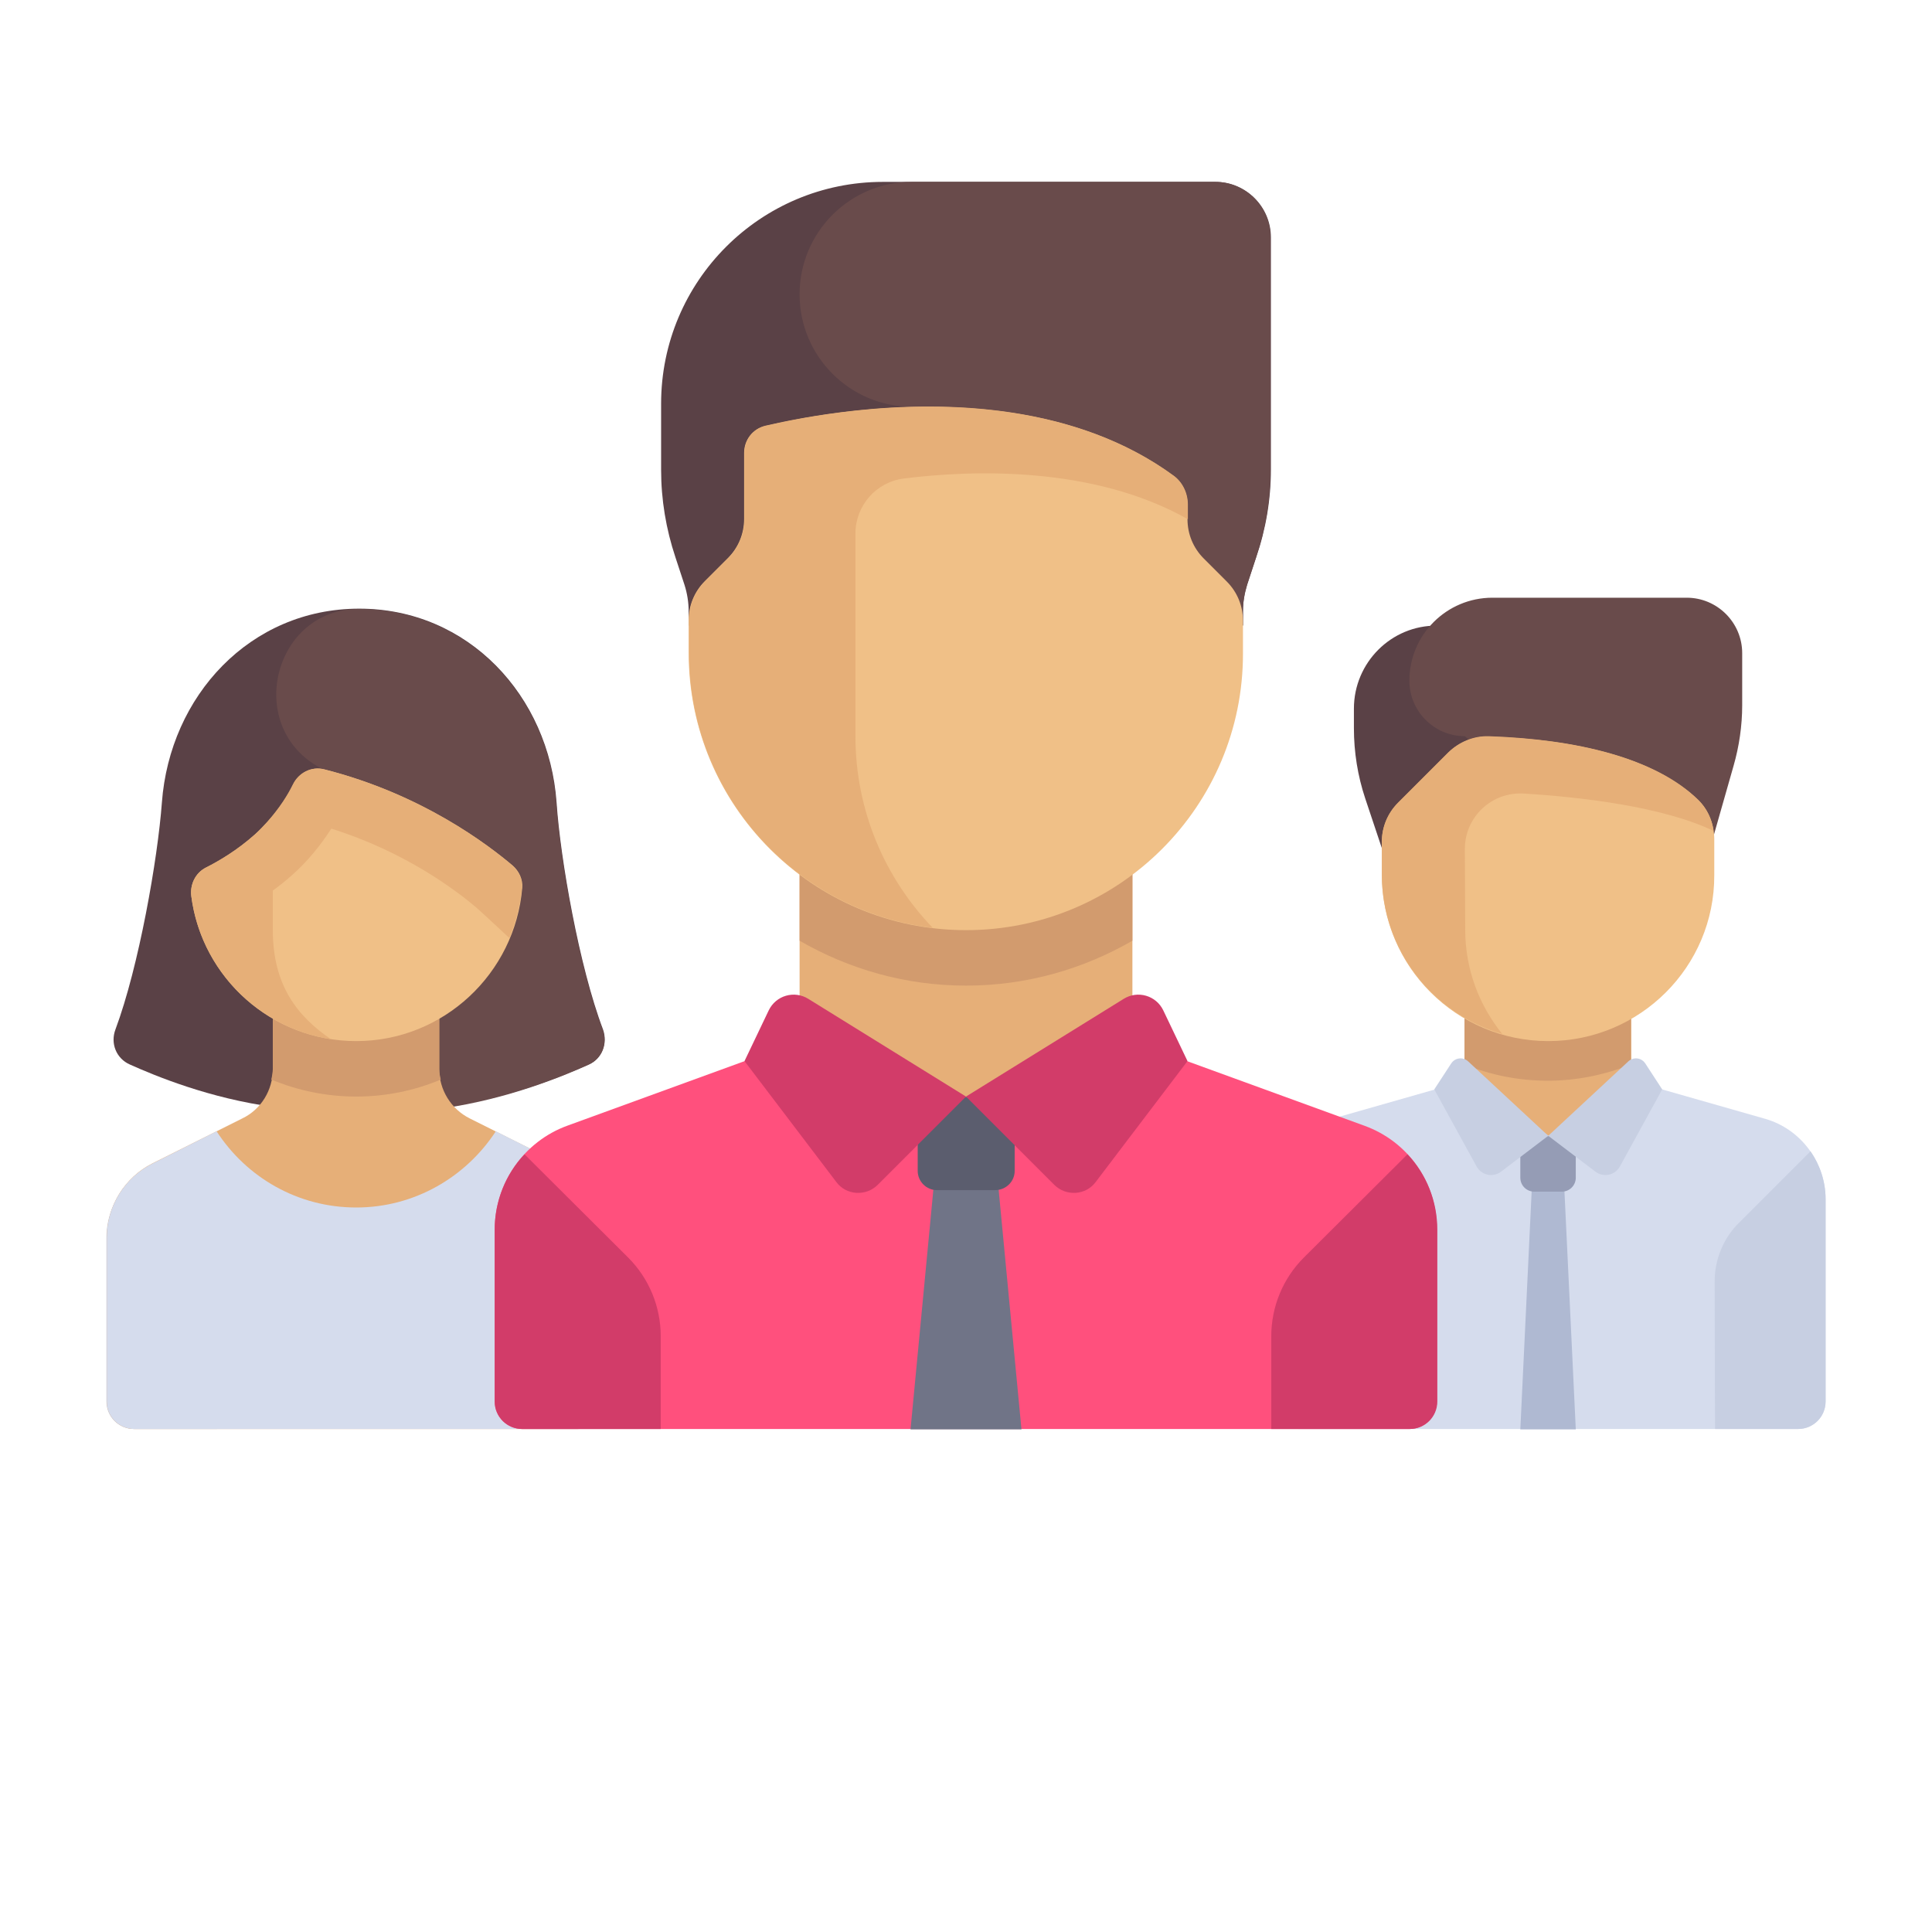 <svg enable-background="new 0 0 512 512" viewBox="0 0 512 512" xmlns="http://www.w3.org/2000/svg"><path d="m32.7 314.8c-2.8 3.8-4.5 8.4-4.5 13.2v43.4c0 4.1 3.3 7.3 7.3 7.3h22v-37c0-4.5-2-8.7-5.5-11.5z" fill="#c7cfe2"/><path d="m358.8 187.8v5.2c0 6.3 1 12.6 3 18.6l11.7 35h22v-80.8h-14.7c-12.1-.1-22 9.8-22 22z" fill="#5a4146"/><path d="m459.4 203-12.4 43.5-58.8-51.4c-8.1 0-14.7-6.6-14.7-14.7 0-12.2 9.9-22 22-22h51.5c8.1 0 14.7 6.6 14.7 14.7v13.8c0 5.4-.8 10.9-2.3 16.1z" fill="#694b4b"/><path d="m388.2 268.6h44.1v32.5h-44.1z" fill="#e6af78"/><path d="m388.2 282.1c6.8 2.8 14.2 4.3 22 4.3s15.2-1.6 22-4.3v-13.5h-44.1v13.5z" fill="#d29b6e"/><path d="m467.8 296.5-35.4-10.1-22 14.6-22-14.6-35.4 10.1c-9.5 2.7-16 11.4-16 21.2v53.7c0 4.1 3.3 7.3 7.3 7.3h132.2c4.1 0 7.3-3.3 7.3-7.3v-53.7c-.1-9.8-6.6-18.5-16-21.2z" fill="#d5dced"/><path d="m417.6 378.8h-14.7l3.7-77.7h7.3z" fill="#afb9d2"/><path d="m410.3 275.9c-24.3 0-44.1-19.7-44.1-44.1v-8.6c0-3.9 1.5-7.6 4.3-10.4l13.3-13.3c2.8-2.8 6.7-4.4 10.7-4.3 23.5.7 44.3 5.8 55.6 16.9 2.8 2.7 4.2 6.5 4.2 10.4v9.4c.1 24.3-19.7 44-44 44z" fill="#f0c087"/><path d="m388.2 225c0-8.5 7.1-15.2 15.6-14.7 14.8.9 36.8 3.4 50.3 9.9-.4-3.1-1.8-6-4-8.2-11.4-11.1-32.1-16.1-55.6-16.9-4-.1-7.8 1.5-10.7 4.3l-13.3 13.3c-2.8 2.8-4.3 6.5-4.3 10.4v8.6c0 20.1 13.5 37 31.9 42.3-6.1-7.6-9.8-17.1-9.8-27.6z" fill="#e6af78"/><path d="m454.4 339.6c0-5.8 2.3-11.5 6.5-15.6l18.9-18.9c2.5 3.6 4 8 4 12.6v53.7c0 4.1-3.3 7.3-7.3 7.3h-22z" fill="#c7cfe2"/><path d="m413.9 315.8h-7.3c-2 0-3.7-1.6-3.7-3.7v-11h14.7v11c0 2-1.6 3.7-3.7 3.7z" fill="#959cb5"/><path d="m410.3 301-12.5 9.5c-2.1 1.6-5.2 1-6.5-1.4l-11.2-20.4 4.5-6.9c1-1.5 3.1-1.8 4.5-.5z" fill="#c7cfe2"/><path d="m410.3 301 12.5 9.5c2.1 1.6 5.2 1 6.5-1.4l11.2-20.4-4.5-6.9c-1-1.5-3.1-1.8-4.5-.5z" fill="#c7cfe2"/><path d="m159.8 272.8c-6.3-16.6-11.3-45.2-12.3-60.1-2-28.3-23.4-51.4-52.3-51.4s-50.2 23.1-52.3 51.4c-1.1 14.9-6.1 43.5-12.3 60.1-1.4 3.7.2 7.7 3.8 9.3 6.7 3 21.1 9 38.4 11.3h44.8c17.2-2.3 31.7-8.3 38.4-11.3 3.6-1.5 5.1-5.6 3.8-9.3z" fill="#5a4146"/><path d="m155.9 282.2c3.6-1.6 5.2-5.7 3.8-9.3-6.3-16.6-11.3-45.2-12.3-60.1-2-28.3-23.4-51.4-52.3-51.4-.1 0-.1 0-.2 0-22.1.1-30 30.3-10.9 41.6 1.1.7 1.9 1 1.9 1l16.7 89.7h14.9c17.3-2.5 31.7-8.5 38.4-11.5z" fill="#694b4b"/><path d="m148.3 308.3-23.8-11.9c-5-2.5-8.1-7.6-8.1-13.1v-22h-44.1v22c0 5.6-3.1 10.7-8.1 13.1l-23.8 11.9c-7.4 3.7-12.1 11.4-12.1 19.7v43.4c0 4.1 3.3 7.3 7.3 7.3h117.5c4.1 0 7.3-3.3 7.3-7.3v-43.4c.1-8.3-4.6-16-12.1-19.7z" fill="#e6af78"/><path d="m94.4 290.6c7.9 0 15.5-1.6 22.4-4.5-.2-.9-.4-1.8-.4-2.8v-22h-44.1v22c0 1-.2 1.9-.4 2.8 7 2.9 14.6 4.5 22.5 4.5z" fill="#d29b6e"/><path d="m148.3 308.3-16.9-8.5c-7.9 12.1-21.5 20.2-37 20.2s-29.1-8-37-20.2l-16.9 8.5c-7.5 3.7-12.2 11.4-12.2 19.7v43.4c0 4.1 3.3 7.3 7.3 7.3h117.5c4.1 0 7.3-3.3 7.3-7.3v-43.4c.1-8.3-4.6-16-12.1-19.7z" fill="#d5dced"/><path d="m94.4 275.9c-22.4 0-40.9-16.7-43.7-38.4-.4-3.1 1.1-6.2 3.9-7.6 3.4-1.7 8.3-4.6 13-8.8 5.2-4.7 8.3-9.6 10.1-13.2 1.5-3.1 4.9-4.9 8.3-4 25.9 6.6 43.5 20.1 49.9 25.5 1.7 1.5 2.7 3.7 2.5 5.9-1.9 22.7-20.9 40.6-44 40.6z" fill="#f0c087"/><path d="m135.8 229.4c-6.4-5.5-24-19-49.9-25.5-3.4-.9-6.8.9-8.3 4-1.3 2.7-3.5 6.2-6.7 9.8-1 1.1-2.1 2.3-3.3 3.4-4.7 4.2-9.6 7.1-13 8.8-2.8 1.4-4.3 4.5-3.9 7.6 2.5 19.4 17.7 34.9 37 37.9-8.8-6-15.4-14.2-15.4-28.9v-10.5c1.7-1.2 3.3-2.5 5-4 4.1-3.6 7.6-7.9 10.5-12.4 19.8 6.2 33.2 16.5 38.3 20.8 1.4 1.2 4.8 4.4 8.9 8.2 1.7-4.2 2.9-8.7 3.3-13.4.2-2.1-.8-4.3-2.5-5.8z" fill="#e6af78"/><path d="m361.5 298.3-61.5-22.4-44 14.7-44.1-14.7-61.5 22.4c-11.6 4.2-19.3 15.3-19.3 27.6v45.5c0 4.1 3.3 7.3 7.3 7.3h235.1c4.1 0 7.3-3.3 7.3-7.3v-45.5c.1-12.4-7.6-23.4-19.3-27.6z" fill="#ff507d"/><path d="m248.3 305.3-7 73.5h29.4l-7-73.5z" fill="#707487"/><path d="m263.7 315.4h-15.4c-2.8 0-5.1-2.3-5.1-5.1v-19.6h25.7v19.6c0 2.8-2.3 5.1-5.2 5.1z" fill="#5b5d6e"/><path d="m373 305.9c5 5.3 7.9 12.4 7.9 20v45.5c0 4.1-3.3 7.3-7.3 7.3h-36.7v-24.6c0-7.8 3.1-15.3 8.6-20.8z" fill="#d23c69"/><path d="m336.8 124.4v-61.5c0-8.1-6.6-14.7-14.7-14.7h-88.1c-32.5 0-58.8 26.3-58.8 58.8v17.5c0 7.9 1.3 15.7 3.8 23.2l2.4 7.3c.7 2.2 1.1 4.6 1.1 7v3.8h146.9v-3.8c0-2.4.4-4.7 1.1-7l2.4-7.3c2.6-7.6 3.9-15.4 3.9-23.3z" fill="#5a4146"/><path d="m211.9 78c0 16.5 13.4 29.8 29.8 29.8h4.1l2 57.9h81.6v-3.8c0-2.4.4-4.7 1.1-7l2.4-7.3c2.5-7.5 3.8-15.3 3.8-23.2v-61.5c0-8.1-6.6-14.7-14.7-14.7h-80.4c-16.3 0-29.7 13.3-29.7 29.8z" fill="#694b4b"/><path d="m211.9 224.5h88.2v66.1h-88.2z" fill="#e6af78"/><path d="m211.9 249.3c13 7.5 28 11.9 44.1 11.9s31.1-4.4 44.1-11.9v-24.8h-88.2z" fill="#d29b6e"/><path d="m256 290.6-23.4 23.4c-3.1 3.1-8.4 2.8-11-.8l-24.3-32 6.4-13.4c1.9-4 6.8-5.4 10.5-3.1z" fill="#d23c69"/><path d="m256 290.6 23.4 23.4c3.1 3.1 8.4 2.8 11-.8l24.3-32-6.4-13.4c-1.9-4-6.8-5.4-10.5-3.1z" fill="#d23c69"/><path d="m256 246.5c-40.6 0-73.5-32.9-73.5-73.5v-8.6c0-3.9 1.5-7.6 4.3-10.4l6.1-6.1c2.8-2.8 4.3-6.5 4.3-10.4v-17.5c0-3.4 2.3-6.4 5.6-7.1 17.4-4.1 71.4-13.8 108.2 13.2 2.4 1.8 3.7 4.6 3.7 7.6v3.9c0 3.9 1.5 7.6 4.3 10.4l6.1 6.1c2.8 2.8 4.3 6.5 4.3 10.4v8.6c.1 40.5-32.8 73.4-73.4 73.4z" fill="#f0c087"/><path d="m311.1 126.1c-25.9-19-60.3-19.9-84.4-17.3-10.2 1.1-18.6 2.8-23.8 4-3.3.8-5.6 3.7-5.6 7.1v17.6c0 3.9-1.5 7.6-4.3 10.4l-6.1 6.1c-2.8 2.8-4.3 6.5-4.3 10.4v8.6c0 37.6 28.2 68.5 64.6 72.9-12.7-13.2-20.5-31.1-20.5-50.8v-53.7c0-7.4 5.5-13.7 12.9-14.6 17.6-2.2 49.9-3.5 75.2 10.8v-3.9c0-3-1.4-5.9-3.7-7.6z" fill="#e6af78"/><path d="m139 305.9c-5 5.3-7.9 12.4-7.9 20v45.5c0 4.1 3.3 7.3 7.3 7.3h36.7v-24.6c0-7.8-3.1-15.3-8.6-20.8z" fill="#d23c69"/></svg>